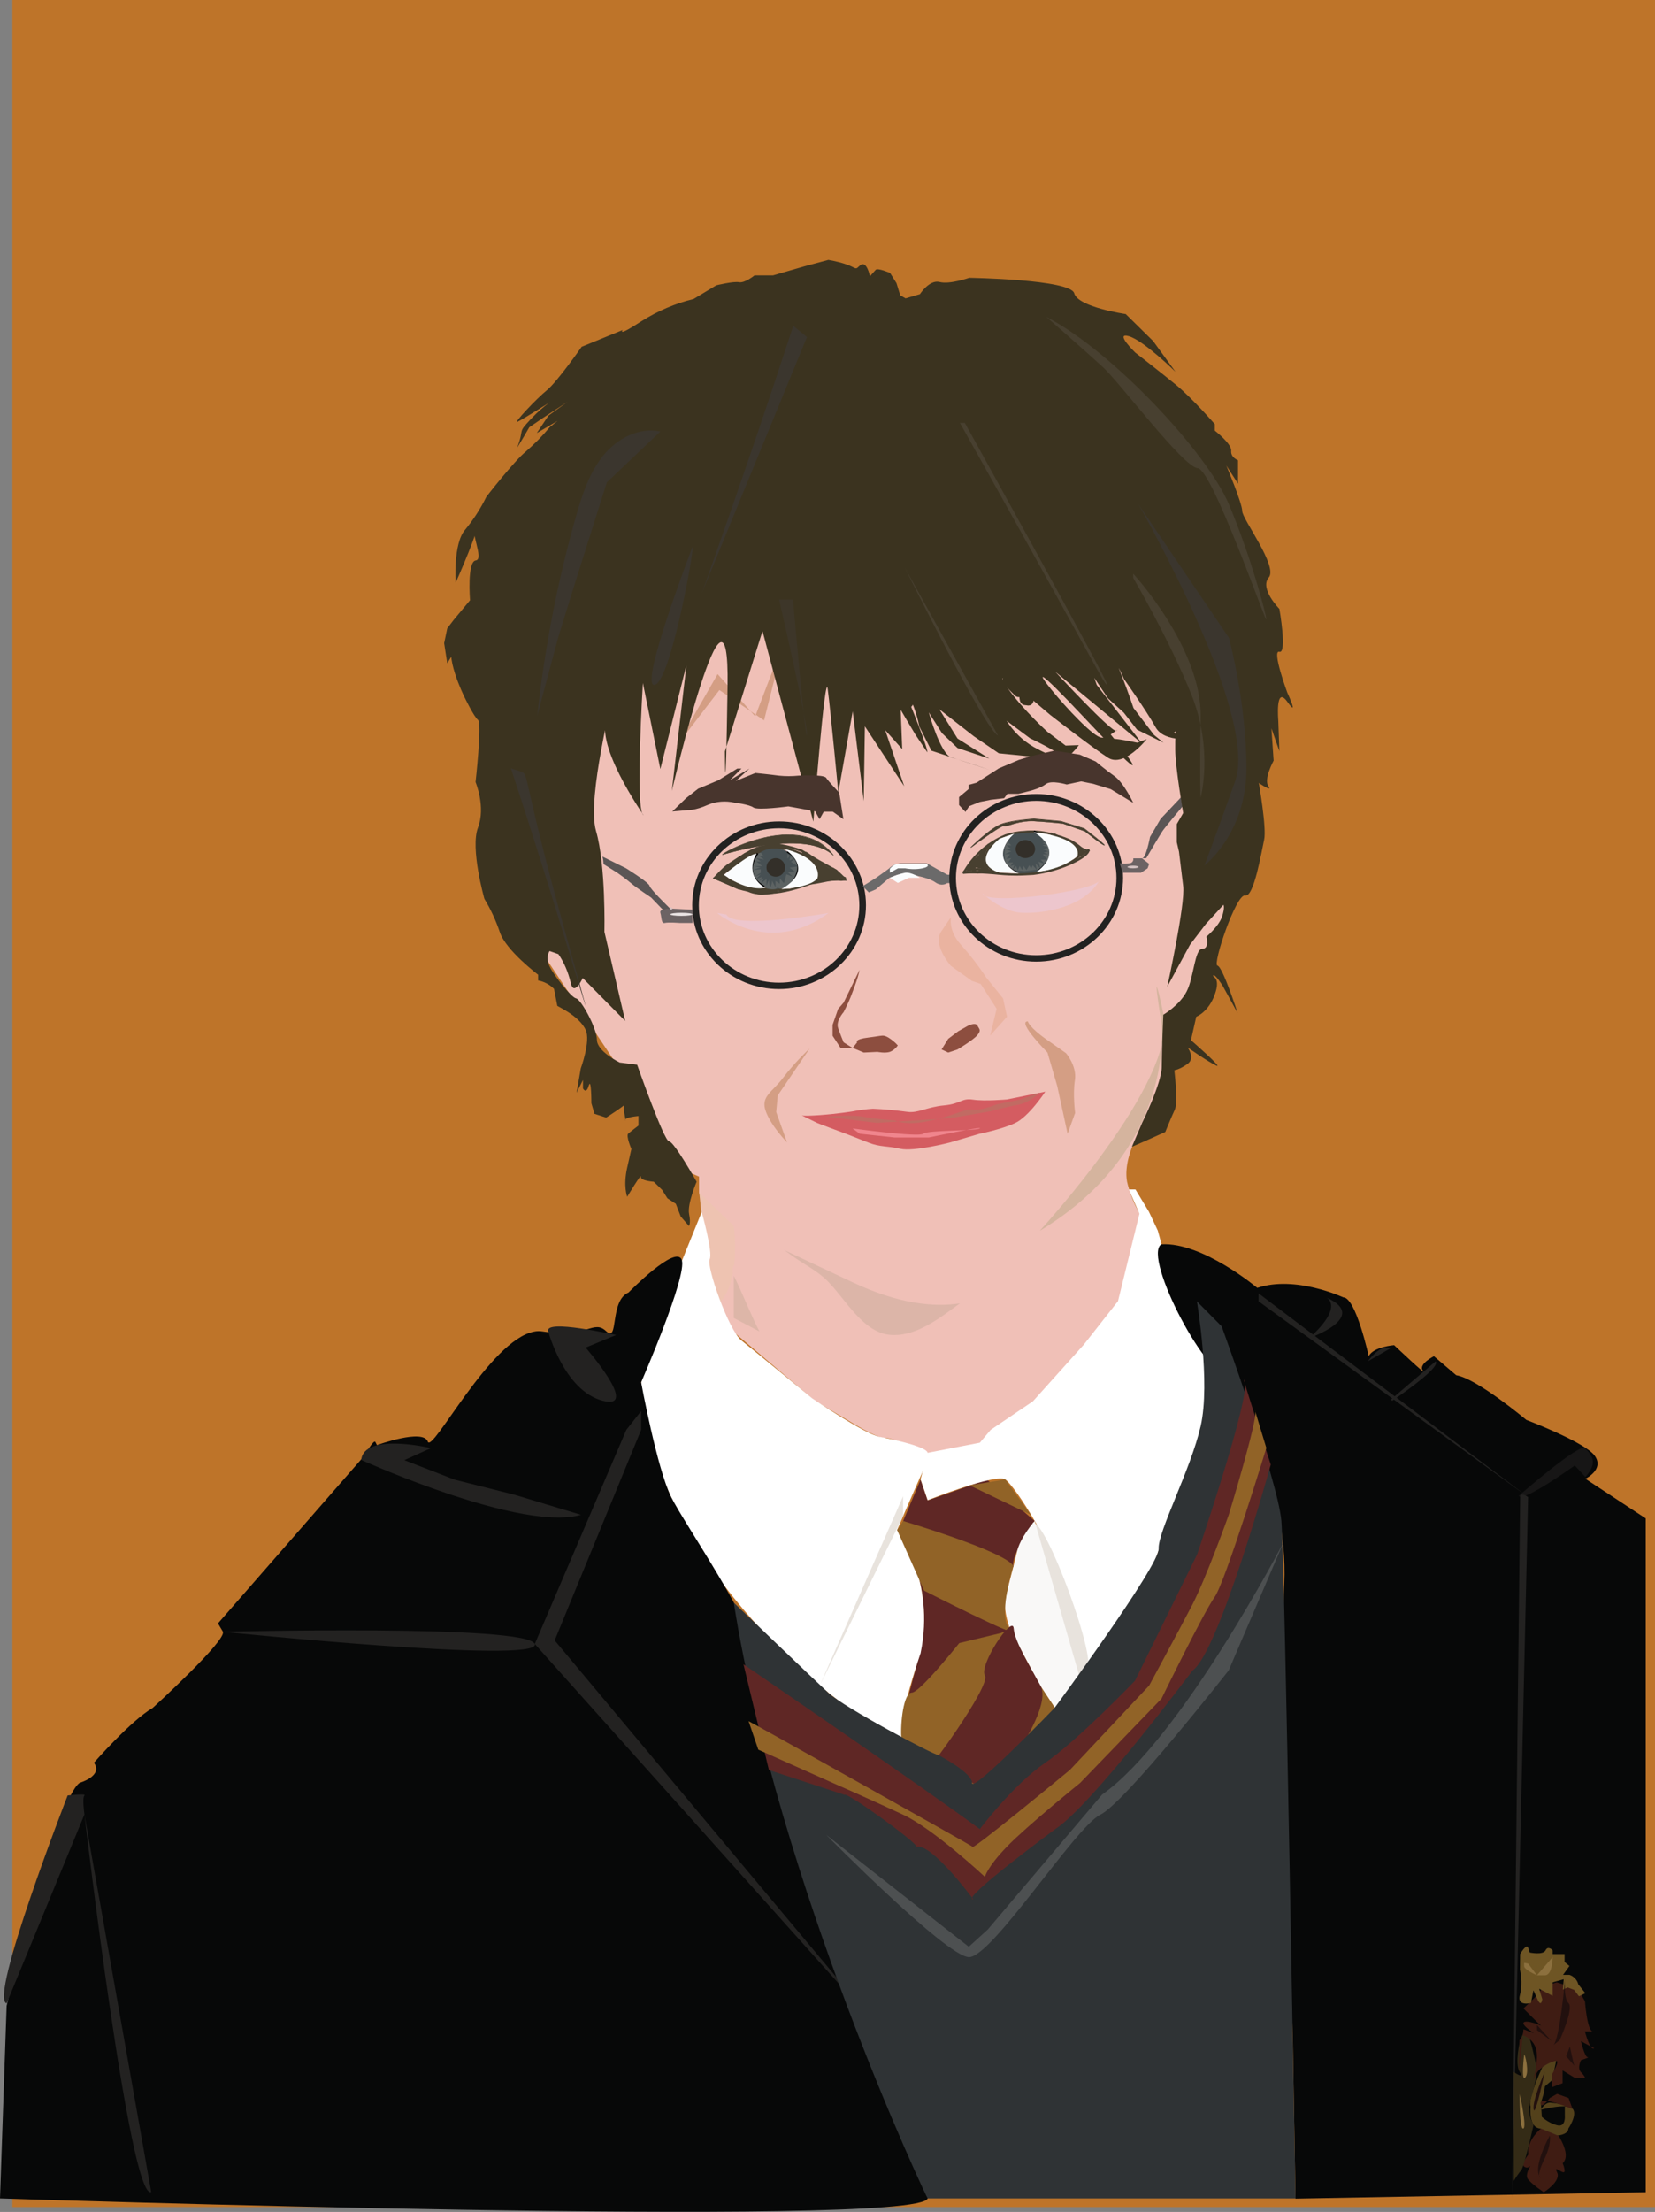 <?xml version="1.0" encoding="utf-8"?>
<!-- Generator: Adobe Illustrator 24.0.0, SVG Export Plug-In . SVG Version: 6.00 Build 0)  -->
<svg version="1.1" id="Layer_1" xmlns="http://www.w3.org/2000/svg" xmlns:xlink="http://www.w3.org/1999/xlink" x="0px" y="0px"
	 viewBox="0 0 748.6 1000.1" style="enable-background:new 0 0 748.6 1000.1;" xml:space="preserve">
<rect x="0" y="0" width="748.6" height="1000.1" fill="#808080" stroke="none"/>
<style type="text/css">
	.st0{fill:#BE7429;}
	.st1{fill:#F0C0B7;}
	.st2{fill:#D49E84;}
	.st3{fill:#EAB3A0;}
	.st4{fill:#D45C61;}
	.st5{fill:#C16B63;}
	.st6{fill:#F0858D;}
	.st7{fill:#EEC3B1;}
	.st8{fill:#DCB5A8;}
	.st9{fill:#DDB6A8;}
	.st10{fill:#484030;}
	.st11{fill:#EDC6CD;}
	.st12{fill:#475053;}
	.st13{fill:#232221;}
	.st14{fill:#6B6A6A;}
	.st15{fill:#FAFCFD;}
	.st16{fill:#5B5555;}
	.st17{fill:#6C6364;}
	.st18{fill:#D3C1C1;}
	.st19{fill:#EAE4E4;}
	.st20{fill:#332F29;}
	.st21{fill:#5D6363;}
	.st22{fill:#020202;}
	.st23{fill:#231F20;}
	.st24{fill:#D5B49E;}
	.st25{fill:#3B331F;}
	.st26{fill:#3B362E;}
	.st27{fill:#48352D;}
	.st28{fill:#8D4E3F;}
	.st29{fill:#3D3629;}
	.st30{fill:#5F2725;}
	.st31{fill:#FFFFFF;}
	.st32{fill:#E8E3DD;}
	.st33{fill:#F9F8F7;}
	.st34{fill:#916327;}
	.st35{fill:#070808;}
	.st36{fill:#171616;}
	.st37{fill:#22100E;}
	.st38{fill:#53411B;}
	.st39{fill:#3F1C13;}
	.st40{fill:#342B16;}
	.st41{fill:#8C703E;}
	.st42{fill:#6E5524;}
	.st43{fill:#2F3335;}
	.st44{fill:#4D5051;}
</style>
<title>Layer 3</title>
<rect x="5.6" y="0" class="st0" width="743" height="997.9"/>
<path class="st1" d="M362.4,567c0,0,14.4,8.9,36.5,9.7s39.4,0,39.4,0l32.1-20.3c0,0-15.8,17.3-22.5,20.7s-14.7,9.1-22,9.1
	c-5,0.1-10,0.8-14.8,2.1l-16.5-4l-20.1-5.1L362.4,567z"/>
<path class="st1" d="M512.2,518.3c0,0-3.8,8.6-2.4,16c1.2,5.1,3.1,10,5.8,14.6c0,0-1.9,32.1-10.1,43.6S486.2,618,486.2,618l-20.2,21
	l-17.3,15.9l-26.4,3.4c0,0-18.7-8.6-22.1-8.2s-16.3-7.7-16.3-7.7l-15.4-9.1l-37.4-31.7c0,0-7.7-9.6-9.1-17.3s-3.4-15.3-3.4-15.3
	v-22.1l-2.4-7.7V532l-15.3-6.7l-13.4-31.2L242,425.9l22-137.4L381.6,268l157,12.6l10.6,48.7v61l6.7,15.8L541,456.6L512.2,518.3"/>
<path class="st2" d="M464.9,461.8c0,0,0.5,2.7,8.9,8.5l8.4,5.9c0,0,5,5.8,4,12.2s0.1,14.8,0.1,14.8l-3.4,9.4l-4.7-21.6l-4.4-15.1
	C473.8,475.9,459.8,461.8,464.9,461.8z"/>
<path class="st2" d="M366.2,474.1c0,0-3.8,3.5-7.8,8.1c-1.4,1.6-2.8,3.3-4.1,5c-5,6.7-10.4,8.5-7.9,15.3s9.6,14,9.6,14l-4.9-13.7
	l0.7-7.5L366.2,474.1z"/>
<path class="st3" d="M425.9,420.9c-4.4,6.1,4.2,15.8,4.2,15.8l9.5,6.8l4,1.4l7.2,11.2l-2.9,12.1l7.6-8.5l-1.8-8.3l-7.6-9.4
	c-3.4-5.2-7.2-10.1-11.4-14.8c-6-6.5-4.5-12.6-4.5-12.6L425.9,420.9z"/>
<path class="st4" d="M362.4,504.2c0,0-0.2,0.6,8.2,0s15-1.7,15-1.7c3-0.6,6.1-1,9.2-1.2c5.2,0.2,10.4,0.7,15.6,1.4
	c4.8,0.7,8.9-2.2,16.6-2.9s7.8-3.4,13.1-2.6s15.4-0.1,15.4-0.1l17.3-3.5c0,0-7.4,11.3-13.7,14.2s-16,4.8-16,4.8l-13.6,4
	c0,0-16.1,4.2-22.3,2.8s-9.1-0.7-14.4-2.8s-10.2-4-10.2-4l-7.8-2.9l-5-1.9L362.4,504.2z"/>
<path class="st5" d="M373.7,504.9c0,0,11.9-1,16.7,0s14.4,1.7,14.4,1.7s2.6,1.4,8.3,1.2c2.3-0.1,4.5-0.4,6.8-0.9
	c0.5-0.1,1-0.2,1.5-0.3c4.6-1.1,9.2-2.5,13.6-4.1c2.2-0.7,3.7-1.1,5-0.8c3.2,0.7,10.9-2.4,10.9-2.4l10.8-2.2l8.6-3.1
	c0,0-4.3,4.5-9.8,5.5s-12.2,2.9-12.2,2.9l-18,3.1l-33.6,2.2l-9.8-1.2L373.7,504.9z"/>
<path class="st6" d="M385.6,510.2c0,0,29.9,4.1,32,2.4s23.5-1.2,25.6-2.4s-23.1,4.1-23.1,4.1h-15.4l-15.8-1.7L385.6,510.2z"/>
<path class="st7" d="M332.1,571.8c0.6-5.8,0.5-11.7-0.2-17.5l-15.6-15.1l2.4,23l5.4,28c0,0,5.2-3,7.4-14.5
	C331.2,574.4,331.4,573,332.1,571.8z"/>
<path class="st8" d="M357.9,567.5c5.4,4,11.8,7,16.5,11.8c7.8,7.8,15.7,22.8,27.7,24.2c11.7,1.3,22.6-7.3,31.4-13.7l0.7-0.5
	c-11.8,1.8-27.8,0.3-48.7-9.6l-30.8-14.5C355.8,565.9,356.8,566.7,357.9,567.5z"/>
<path class="st9" d="M331.9,576.8L331.9,576.8v19.1l11.6,6.1C339.3,593.8,336,585,331.9,576.8z"/>
<path class="st10" d="M287.8,178.1c0,0-35.8,66.4-36.5,93s-26.6,108,0,20.9S287.8,178.1,287.8,178.1z"/>
<path class="st11" d="M444.5,404c0,0,8.5,8.3,17.8,8.7s28.6-2.2,35.5-15.5C498.5,402.9,445.2,409.6,444.5,404z"/>
<path class="st11" d="M324.4,412.8c0,0,23.3,20,50.4,0c0,0-43,7.6-46.2,0.7"/>
<ellipse class="st12" cx="464" cy="385.6" rx="10.8" ry="9.7"/>
<path class="st13" d="M352.4,447.2c-21.7,0-39.3-17-39.3-37.9s17.6-37.9,39.3-37.9s39.3,17,39.3,37.9S374.1,447.2,352.4,447.2z
	 M352.4,374.5c-20,0-36.3,15.6-36.3,34.9s16.3,34.9,36.3,34.9s36.3-15.6,36.3-34.9S372.5,374.5,352.4,374.5z"/>
<path class="st14" d="M390.2,400.7l6.1-3.8l5.7-4.1c1.5-1.5,3.4-2.4,5.5-2.5h11.7l5.1,2.9l4.2,2.3h2.4v3.8h-2.5c0,0-2.3,1.8-5.4-0.4
	s-10.7-3.4-10.7-3.4h-6.2l-3.8,1.4l-6.1,5.2l-3.2,1.4L390.2,400.7z"/>
<path class="st13" d="M468.7,434.8c-21.7,0-39.3-17-39.3-37.9s17.6-37.9,39.3-37.9s39.3,17,39.3,37.9S490.4,434.8,468.7,434.8z
	 M468.7,362.1c-20,0-36.3,15.6-36.3,34.9s16.3,34.9,36.3,34.9s36.3-15.6,36.3-34.9S488.7,362.1,468.7,362.1z"/>
<path class="st15" d="M402.5,394.6v-1.8c0,0,1.8-2.2,3.6-2.2h13c0,0,2.2,1.1-1.8,2c-2.6,0.5-5.3,0.5-7.9,0h-3.2L402.5,394.6z"/>
<path class="st15" d="M402.5,396.9l3.6,2.3l5-2.3h5.1c0,0-4-2.7-6.8-2.3C407,395.1,404.7,395.9,402.5,396.9z"/>
<path class="st16" d="M516.6,388.1c1.8,0,3.6-9.7,3.6-9.7l4.8-8.2l9.2-9.7l0.7,4.1c0,0-7.9,9.4-9.1,11.2s-7.3,12.2-7.3,12.2
	L516.6,388.1z"/>
<path class="st17" d="M506.5,390.3c1.6,0.2,3.1,0.2,4.7,0c1-0.2,1.6-1.2,1.4-2.2h4l3.2,2.5l-0.7,2l-3,2h-3.5h-4.8L506.5,390.3z"/>
<ellipse class="st18" cx="512.5" cy="392" rx="2.5" ry="0.6"/>
<ellipse class="st18" cx="308.6" cy="414.2" rx="4.6" ry="1.4"/>
<path class="st17" d="M313.2,411.3l-10.1-0.5c0,0-5,0-4.4,1.9s0.3,5,2,4.6s6.7,0,6.7,0h5.8v-4.6"/>
<circle class="st18" cx="303.6" cy="410.8" r="0.5"/>
<ellipse class="st19" cx="308.2" cy="413.4" rx="5" ry="0.7"/>
<path class="st16" d="M272.5,387.3l10.7,5.3c0,0,10.3,6.4,10.6,7.9s7.9,8.9,7.9,8.9l1.4,1.4l-3.3,0.5l-5.3-5.5c0,0-6.5-4.3-9.1-6.5
	s-6.2-4.7-6.2-4.7l-6.2-3.9l-0.2-2.1"/>
<path class="st10" d="M325.8,396.8c1.7,0,2.2-2.2,0.2-2.2C324.4,394.7,323.8,396.8,325.8,396.8z"/>
<path class="st10" d="M348.8,404.1h-0.4c-5-0.1-12.2-0.9-15.8-2.6s-9.4-4.1-9.5-4.1l-0.6-0.3l0.5-0.5c0.1-0.2,3.9-4.4,6.1-5.9
	s7.5-4.9,7.6-4.9s4.3-2.8,7.5-3.3c0.8-0.1,1.5-0.3,2.2-0.5c2.4-0.7,4.9-0.8,7.3-0.3c3,0.6,6,1.4,8.9,2.4l0.1,0l7.9,4.8l8,4.4
	l4.6,4.9H382c-0.1,0-9.4-0.3-14.6,1.5C361.9,401.8,353.8,404.1,348.8,404.1z M324.2,396.7c1.6,0.7,6,2.5,8.9,3.9
	c3.5,1.6,10.5,2.4,15.4,2.5c4.4,0.1,12.6-2.1,18.7-4.3c4.3-1.5,11-1.6,13.8-1.6l-2.9-3l-7.9-4.3l-7.9-4.8c-2.9-1-5.8-1.8-8.8-2.4
	c-2.3-0.5-4.6-0.4-6.9,0.3c-0.7,0.2-1.5,0.3-2.3,0.5c-3,0.5-7.1,3.1-7.1,3.2s-5.4,3.5-7.5,4.9C327.7,393.1,325.9,394.9,324.2,396.7z
	"/>
<path class="st10" d="M365.8,387.3c0,0,5.2,3.9,5,5.3s-0.9,5.8-3.5,6.7s14.2-3.1,14.8-2.3S365.8,387.3,365.8,387.3z"/>
<path class="st10" d="M367,399.9c-0.4,0-0.4-0.1-0.5-0.4c-0.1-0.5,0.4-0.6,0.6-0.7c2.1-0.7,3-4.4,3.1-6.2c0-0.6-2.2-2.8-4.8-4.9
	l0.6-0.8c5.6,3.5,14,8.6,15.9,9.5c0.2,0,0.5,0.1,0.6,0.3l0.3,0.3l-0.3,0.4c-0.1,0.1-0.2,0.2-0.7,0c-1-0.2-7.5,1.2-10.7,1.8
	C369.7,399.5,368.4,399.7,367,399.9z M370.2,390.6c0.6,0.5,1,1.3,1.1,2c0,0.5-0.4,3.9-2.1,5.9l1.7-0.3c4.8-1,7.5-1.5,9.1-1.7
	C378.3,395.5,375.4,393.8,370.2,390.6L370.2,390.6z"/>
<path class="st10" d="M364.8,387.3c0,0-4.6-2.8-8.3-3.3s-5.9-1-8.8,0c-3.3,1-6.5,2.4-9.6,4c-3.7,2-9.6,6-9.6,6l-2,1.7l3.6,2.8
	l5.5,1.4l5.1,2.7c-0.1,2,10.5,1.7,10.6-0.3h5.6l-22.7-0.8l-5.4-2.4l-5.5-2.4l13.6-10.8l7.3-3.2l8.2-1L364.8,387.3z"/>
<path class="st10" d="M345.4,404.5c-0.5,0-1,0-1.4,0c-0.8,0-1.7-0.2-2.5-0.5c-0.8-0.3-1.1-0.7-1.2-1l-1.4-0.7l-4.9-0.2l-11.6-5
	l14.3-11.3l7.5-3.3l8.3-1l5.6,2.4c2.5,0.7,4.8,1.7,7,3l-0.5,0.9l-6.8-3c-0.4-0.1-0.9-0.2-1.3-0.3l-1.3-0.2c-2.9-0.4-4.8-0.7-7.2,0.1
	l-0.4,0.1c-3.2,1-6.2,2.2-9.1,3.8c-3.7,2-9.5,5.9-9.6,6l-1.5,1.3l3,2.4l5.5,1.5l3.3,1.7l17.8,0.6v1h-5.2
	C351,404.2,347.7,404.5,345.4,404.5z M341.2,402.4L341.2,402.4l0,0.3c0,0,0.1,0.2,0.6,0.4c0.7,0.2,1.5,0.4,2.2,0.4
	c2.2,0.2,4.4,0,6.5-0.8L341.2,402.4z M334.4,401.1l2.5,0.1l-1.4-0.8l-5.6-1.5l-4.1-3.2l0.6-0.5l-2,1.6L334.4,401.1z M337.2,386.6
	l-8,6.4c1.8-1.2,5.9-3.9,8.7-5.4c3-1.6,6.1-2.9,9.3-3.9l0.4-0.1c2.1-0.7,4.4-0.8,6.6-0.4l-1.8-0.8l-8,1L337.2,386.6z"/>
<path class="st10" d="M325.8,397.1c0.5,0,0.8,0.6,1.2,1c0.5,0.4,1,0.7,1.5,1c1.1,0.6,2.4,1,3.5,1.5c1.2,0.7,2.4,1.3,3.7,1.7
	c1.4,0.6,2.9,0.8,4.4,0.7c0.5-0.1,1.5-0.3,1.7-0.9s-0.9-0.6-1.2-0.5c-0.6,0-1.1-0.1-1.7-0.3c-0.7-0.2-1.3-0.4-2-0.6
	c-1.2-0.5-2.3-1.2-3.5-1.8c-1.1-0.4-2.2-0.9-3.2-1.4c-0.9-0.6-1.4-1.7-2.6-1.8c-0.7-0.1-1.5,0.1-2,0.5
	C325.1,396.5,325.1,397,325.8,397.1L325.8,397.1z"/>
<path class="st10" d="M337.4,402.7c2.4,1.4,5.2,1.9,8,1.6c0.5-0.1,1.5-0.4,1.6-1s-0.9-0.7-1.3-0.6l-0.5,0c-0.3,0,0.2,0-0.1,0h-0.9
	h-0.5c-0.3,0,0.1,0-0.2,0s-0.6-0.1-0.9-0.1c-1.1-0.2-2.1-0.6-3.1-1.2c-0.7-0.2-1.5-0.1-2.1,0.3C337.2,401.9,336.8,402.4,337.4,402.7
	L337.4,402.7z"/>
<path class="st10" d="M374.7,393.9c1,0.7,2,1.5,3,2.3l-0.2-0.2c0.6,0.6,1.2,1.2,1.8,1.9c0.6,0.5,1.4,0.5,2,0.2
	c0.4-0.2,1.2-0.9,0.7-1.4c-0.7-0.9-1.6-1.7-2.4-2.4c-0.8-0.7-1.7-1.3-2.6-1.9c-0.7-0.3-1.5-0.2-2.1,0.2
	C374.4,392.9,374.1,393.5,374.7,393.9L374.7,393.9z"/>
<path class="st10" d="M362.7,386.5c1.1,0.7,2.1,1.4,3,2.3c0.9,0.8,1.8,1.7,2.5,2.7c0.7,0.9,1.3,1.9,1.5,3c0.3,0.9,0.1,1.9-0.6,2.5
	c-0.5,0.4-0.3,0.8,0.2,0.9c0.7,0.1,1.5-0.1,2-0.5c2.1-1.7,1.2-4.6-0.2-6.5c-0.8-1.1-1.7-2.1-2.8-3c-1.1-1-2.2-1.9-3.5-2.7
	c-0.7-0.2-1.4-0.1-2,0.3C362.6,385.8,362.1,386.2,362.7,386.5L362.7,386.5z"/>
<ellipse class="st12" cx="350.4" cy="392.8" rx="10.9" ry="9.2"/>
<circle class="st20" cx="350.9" cy="392.2" r="4.2"/>
<path class="st21" d="M344.5,385.9c0.3,0.5,0.7,1,1.1,1.4l-2.8-0.7l2.8,2l-3.5-0.6l2,1.5h-2l2.7,2.1h-4l3.3,0.6l-3.3,1l-0.5,0.2
	l3.8-0.4v1.6l-2.8,1.8l2.8-1.1l-2,2.1l2.7-0.9l-1.3,1.7l2.1-1.1l-1.5,2.4l2.6-2v3l1.2-3c-0.3,0.1,0.3,3.8,0.6,3.7
	c0.4-0.9,0.7-2,0.7-3l1.6,3v-2.9l1.9,1.3v-2.5l1.9,2.3l1.1-4.1l2.9,1.1l-2.5-2.3h3.4l-2.3-1.8l3.8-0.6l-3.2-2l1.8-1.6l-2.5,0.9
	l0.7-2.7l-1.6,1.9v-2.1l2.5,2.1l1.7,1.1l0.6,4.3l-1,2.9l-2,3.1l-1.9,0.8c0.2,1.2-4.1,1.9-4.3,0.7c-0.5,1.9-7.2,0.8-6.7-1.1
	c-0.3,0.6-2.6-1.2-2.3-1.8c-0.7,0.4-2.5-3.1-1.8-3.5c-1.6-0.2-0.6-7.5,1-7.3C341.6,386.5,344,385,344.5,385.9z"/>
<path class="st22" d="M345.4,401.3c-3.1-1.8-5-4-5.5-6.7c-0.9-4.6,2.3-8.8,2.5-9l0.6,0.5c0,0-3.2,4.1-2.3,8.3
	c0.5,2.5,2.2,4.5,5.2,6.2L345.4,401.3z"/>
<path class="st22" d="M357,401.2l-0.6-0.5c3.3-3.6,4.7-6.9,4.1-9.8c-0.8-3.7-4.5-5.4-4.6-5.4l0.3-0.7c0.2,0.1,4.2,1.9,5,6
	C362,393.9,360.5,397.4,357,401.2z"/>
<path class="st10" d="M460,395.9c-2.6,0-4.8-0.1-5.9-0.2l-2.5-0.2c-2.9-0.3-6.6-0.6-11.7-0.7h-2.5v-1h2.5c5.1,0.1,8.8,0.4,11.8,0.7
	l2.5,0.2c4.4,0.3,8.8,0.3,13.2-0.2c11.9-1.4,22.4-6.9,24.2-9.4l0.1-0.1c-1.4-0.4-2.7-1.1-3.8-2c-3-2.4-5.5-3.5-12.6-5.5
	c-3.9-1-8-1.3-12.1-0.9c-2.8,0.2-5.5,0.7-8.2,1.6c-7.5,3.2-13.8,8.6-18,15.6l-0.4,0.7l-0.9-0.5l0.4-0.7c4.3-7.2,10.8-12.8,18.5-16
	c2.7-0.9,5.5-1.5,8.4-1.6c4.2-0.5,8.4-0.1,12.4,0.9c7.2,2,9.8,3.1,13,5.7c1,0.9,2.1,1.5,3.4,1.8l0.1-0.2h0.3c0.5,0,0.7,0.3,0.7,0.5
	l0.1,0.4l-0.3,0.2c-0.1,0.3-0.2,0.6-0.4,0.8c-2.1,3-13.1,8.4-24.9,9.8C465.1,395.7,462.5,395.9,460,395.9z"/>
<path class="st10" d="M436.6,394.9c0.3,0,0.6-0.4,0.5-0.7c0-0.3-0.3-0.5-0.5-0.5c-0.3,0-0.6,0.4-0.5,0.7
	C436.1,394.7,436.3,394.9,436.6,394.9z"/>
<path class="st10" d="M437.3,394.8c0.3,0,0.6-0.4,0.5-0.7c0-0.3-0.3-0.5-0.5-0.5c-0.3,0-0.6,0.4-0.5,0.7
	C436.8,394.5,437.1,394.8,437.3,394.8z"/>
<path class="st10" d="M449.5,380.8c-1.2,0.7-2.1,1.8-2.8,3c-0.8,1.3-1.4,2.8-1.7,4.3c-0.4,1.4,0.1,3,1.2,4c1.4,1,2.8,2,4.3,2.8
	c0.7,0.4,1.3-0.6,0.6-1.1c-1.2-0.8-2.5-1.5-3.6-2.4c-1.1-0.7-1.6-2.2-1.1-3.5c0.6-2.2,1.7-4.9,3.8-6.1c0.3-0.2,0.3-0.6,0.1-0.9
	C450,380.8,449.7,380.7,449.5,380.8L449.5,380.8z"/>
<path class="st10" d="M440.5,392c0.8-1.9,2-3.6,3.6-5l-1-0.8c-0.6,1.3-2.2,1.7-3.2,2.7c-0.6,0.6-0.8,1.4-1.3,2
	c-0.6,0.6-1.1,1.3-1.5,2.1c-0.1,0.3,0.1,0.7,0.4,0.8c0,0,0,0,0,0c1,0,1.9,0,2.9-0.2c1,0,2,0,3,0.1c1,0.1,2,0.1,2.9,0.1
	c0.9,0.1,1.7,0.4,2.5,0.7v-1.2c-1.3,0.3-2.7-0.3-4.1,0c-0.7,0.1-1.4,0.3-2.1,0.4c-0.7,0.1-1.5-0.1-2.1-0.4l0.3,0.7l0.3-1.1
	c0.1-0.3-0.1-0.7-0.5-0.7c-0.3-0.1-0.6,0.1-0.7,0.4l-0.3,1.1c-0.1,0.3,0,0.6,0.3,0.7c0.7,0.3,1.5,0.5,2.3,0.6c0.8,0,1.5-0.1,2.3-0.3
	c1.6-0.3,3.1,0.3,4.7,0c0.3-0.1,0.5-0.4,0.4-0.8c-0.1-0.2-0.2-0.4-0.4-0.4c-0.8-0.3-1.6-0.6-2.5-0.8c-1-0.1-1.9,0-2.9,0
	c-1-0.1-2-0.2-3-0.2c-0.5,0-1,0.1-1.4,0.1c-0.5,0.1-1,0.2-1.5,0.2l0.4,0.8c0.4-0.7,0.9-1.4,1.5-2c0.4-0.7,0.8-1.4,1.3-1.9
	c1-0.9,2.4-1.4,3-2.7c0.2-0.3,0.2-0.7-0.1-0.9s-0.7-0.2-0.9,0.1l0,0c-1.6,1.5-2.9,3.2-3.8,5.2c-0.3,0.7,0.8,1.4,1.1,0.6L440.5,392z"
	/>
<path class="st10" d="M441.9,388.2c-0.9,0.9-1.8,1.8-2.7,2.7c-0.4,0.4-0.7,0.8-0.8,1.4c-0.1,0.5,0.2,1,0.7,1.1
	c0.5,0.1,0.8-0.3,1-0.7s0.5-1.1,0.7-1.6c0.3-1,1.1-1.9,2-2.4l-0.9-0.9l-2,4.4c-0.2,0.4,0.1,1.1,0.7,0.9c0.8-0.3,1-1.3,1.3-2
	c0.3-0.8,0.7-1.6,1.2-2.3l-1-0.6c-0.4,1.2-0.7,2.4-0.8,3.7c0,0.3,0.3,0.6,0.6,0.6c0.1,0,0.2,0,0.3-0.1c0.8-0.5,1-1.6,1.3-2.4
	l1.1-3.4l-1.2-0.2l-0.1,3c0,0.7-0.3,1.8,0.6,2.1c0.3,0.1,0.7-0.1,0.8-0.4c0-0.1,0-0.1,0-0.2c0.1-1.3,0.3-2.6,0.8-3.9h-1.2
	c0.1,0.7,0.1,1.3,0,2h1.2c-0.2-0.6-0.2-1.3-0.1-1.9c0.2-0.6,0.3-1.3,0.5-1.9c0.5-1,1.2-1.9,1.9-2.6l-1-0.8c-0.7,0.9-1.3,1.8-1.9,2.8
	c-0.1,0.3,0,0.7,0.3,0.8c0.3,0.1,0.6,0,0.7-0.2c0.6-1,1.2-1.9,1.9-2.8c0.4-0.6-0.5-1.3-1-0.8c-0.9,0.9-1.7,2-2.3,3.2
	c-0.1,0.4-0.2,0.8-0.3,1.1c-0.1,0.4-0.2,0.7-0.3,1.1c-0.1,0.7-0.1,1.5,0.1,2.2c0.2,0.5,1.1,0.6,1.2,0c0.2-0.9,0.1-1.8,0-2.7
	c-0.1-0.6-1-0.5-1.2,0c-0.5,1.3-0.7,2.8-0.8,4.2l0.8-0.6h-0.1l0.4,0.3c-0.1-0.1,0-0.6,0-0.8l0-1.1l0.1-2.1c0-0.3-0.3-0.6-0.7-0.6
	c-0.3,0-0.5,0.2-0.6,0.4l-0.9,2.8c-0.1,0.5-0.3,0.9-0.5,1.4c-0.1,0.3-0.2,0.7-0.5,0.9l0.9,0.5c0.1-1.1,0.4-2.3,0.8-3.3
	c0.1-0.3-0.2-0.7-0.5-0.7c-0.2,0-0.3,0-0.5,0.1c-0.5,0.6-0.9,1.3-1.2,2c-0.1,0.4-0.3,0.7-0.4,1.1l-0.2,0.5c0,0.1-0.1,0.2-0.1,0.3
	s-0.1,0.1,0.1,0l0.7,0.9l2-4.3c0.2-0.3,0.1-0.7-0.2-0.9c-0.2-0.1-0.4-0.1-0.6,0c-0.9,0.4-1.6,1.1-2,2c-0.2,0.5-0.5,0.9-0.6,1.4
	c-0.1,0.2-0.2,0.5-0.3,0.7s-0.1,0.3-0.2,0.4l-0.1,0.2c-0.1,0.2,0,0.1,0.3-0.1l0.4,0.2c1-1.2,2-2.2,3.1-3.3
	C443.4,388.5,442.5,387.6,441.9,388.2L441.9,388.2z"/>
<path class="st10" d="M445.5,384.2c-0.7,0-1.3,0.3-1.8,0.8c-0.4,0.5-0.8,1.1-1,1.7c0,0.2,0,0.3,0.1,0.5c0.1,0.1,0.2,0.2,0.4,0.3
	c0.2,0,0.3,0,0.5-0.1c0.1-0.1,0.2-0.2,0.3-0.4c0-0.1,0.1-0.1,0.1-0.2c0,0,0.1-0.1,0,0s0,0,0,0c0-0.1,0.1-0.2,0.2-0.3
	c0.1-0.1,0.1-0.2,0.2-0.3l0.1-0.1c0.1-0.1-0.1,0.1,0,0l0.1-0.1c0.1-0.1,0.2-0.2,0.3-0.3h0c-0.1,0.1-0.1,0,0,0l0.1-0.1l0.1-0.1
	c0,0,0.1,0,0.1,0l0,0c0.1,0,0.2-0.1,0.3-0.1h-0.2h0.2c0.3,0,0.6-0.3,0.6-0.6C446.2,384.6,445.9,384.3,445.5,384.2L445.5,384.2z"/>
<path class="st10" d="M443.3,392.3c0.3-0.5,0.6-1,1-1.4l-0.9-0.9c-0.3,0.3-0.5,0.6-0.7,1c-0.3,0.4-0.4,0.9-0.2,1.3
	c0.1,0.3,0.4,0.5,0.7,0.5c0.3,0,0.6-0.2,0.8-0.5c0.2-0.3,0.4-0.7,0.6-1.1l-1.2-0.3v1.5c0,0.3,0.3,0.6,0.7,0.6c0.3,0,0.5-0.2,0.6-0.4
	l0.8-2.3l-1.2-0.2l0,1.6c0,0.5,0,1.1,0.6,1.4c0.3,0.2,0.7,0.1,0.9-0.2c0,0,0-0.1,0.1-0.1c0.1-0.2,0.1-0.4,0.1-0.6c0-0.1,0-0.2,0-0.2
	c0,0,0-0.1,0-0.1l0,0l-0.2,0.3l0,0l-0.3,0.2c-0.1,0-0.3,0-0.3-0.1l0.1,0.1c0,0,0.1,0.1,0,0l0.1,0.2c-0.1-0.1,0,0.1,0,0.1
	c0.1,0.2,0.2,0.4,0.4,0.5c0.1,0.1,0.2,0.1,0.4,0.1h0.1c-0.1,0-0.2-0.1-0.3-0.2l-0.1-0.3l0,0c0,0.3,0.3,0.6,0.6,0.6
	c0.3,0,0.6-0.3,0.6-0.6c0-0.3-0.2-0.5-0.4-0.7c-0.1-0.1-0.3-0.1-0.4-0.1H446c0.3,0.4,0.5,0.5,0.4,0.3c-0.1-0.3-0.3-0.6-0.5-0.9
	c-0.2-0.2-0.4-0.3-0.7-0.3c-0.3,0-0.5,0.1-0.6,0.4c-0.1,0.2-0.1,0.4-0.1,0.7c0,0,0,0.1,0,0.1c0,0,0,0,0,0c0,0.1,0,0.2-0.1,0.3
	l0.9-0.4c-0.1,0,0,0,0,0.1l0,0l0,0c0,0,0,0,0-0.1s0,0.1,0,0s0-0.4,0-0.6V390c0-0.3-0.2-0.6-0.5-0.6c-0.3,0-0.6,0.2-0.7,0.5l-0.8,2.3
	l1.2,0.2v-1.5c0-0.3-0.2-0.5-0.5-0.6c-0.3-0.1-0.6,0-0.7,0.3c-0.1,0.2-0.2,0.5-0.4,0.7c-0.1,0.1-0.1,0.2-0.2,0.3c0,0.1,0,0.1,0,0
	l0.8,0.2c0,0.1,0,0.1,0,0c0,0.1,0,0.1,0,0.1s0.1-0.2,0-0.1s0-0.1,0.1-0.1c0.1-0.2,0.2-0.4,0.4-0.6l0,0l0.1-0.1l0.1-0.2
	c0.2-0.2,0.2-0.6,0-0.9c0,0,0,0,0,0c-0.2-0.2-0.6-0.2-0.9,0c-0.5,0.5-0.9,1.1-1.2,1.7c-0.2,0.3-0.1,0.7,0.2,0.9
	c0.3,0.2,0.7,0.1,0.9-0.2L443.3,392.3z"/>
<path class="st10" d="M436.2,393.5l-0.2,0.1c-0.1,0-0.1,0.1-0.2,0.1c-0.1,0.1-0.1,0.2-0.2,0.2c-0.1,0.1-0.1,0.2-0.1,0.3v0.1v0.2
	c0,0.1,0,0.1,0,0.2c0,0.1,0.1,0.1,0.1,0.2c0,0,0.1,0.1,0.2,0.1c0.1,0,0.1,0,0.2,0c0.1,0,0.3-0.1,0.4-0.1l0.1-0.1
	c0-0.1,0.1-0.2,0.1-0.3l0,0v0.1c0-0.1,0-0.1,0-0.2l0,0.1l0.1-0.2l-0.1,0.1l0.1-0.1l-0.1,0.1c0,0,0.1-0.1,0.1-0.1h-0.1l0,0
	c0.1,0,0.1,0,0.2-0.1c0.1,0,0.1-0.1,0.1-0.1c0-0.1,0.1-0.1,0.1-0.2c0-0.1,0-0.1,0-0.2c0-0.1-0.1-0.2-0.2-0.3l-0.1,0
	C436.4,393.4,436.3,393.4,436.2,393.5L436.2,393.5z"/>
<path class="st10" d="M435.9,395.1c2.1-0.2,4.3-0.2,6.4-0.2c0.3,0,0.5-0.2,0.5-0.5s-0.2-0.5-0.5-0.5c-2.1-0.1-4.3,0-6.4,0.2
	C435.3,394.2,435.3,395.2,435.9,395.1z"/>
<path class="st10" d="M450.7,394.7c0.1,0.1,0.1,0.1,0.2,0.1l0.2,0.1l0.2,0.1c0.1,0,0.1,0,0.2,0c0.1,0,0.1,0,0.2-0.1
	c0.1,0,0.1-0.1,0.1-0.1c0,0,0.1-0.1,0.1-0.2v-0.1c0-0.1,0-0.2-0.1-0.3l-0.1-0.1c-0.1-0.1-0.1-0.1-0.2-0.1l-0.1,0l0.1,0
	c-0.1-0.1-0.2-0.1-0.3-0.2c-0.1,0-0.1-0.1-0.2-0.1c-0.1,0-0.1,0-0.2,0c-0.1,0-0.1,0-0.2,0.1c-0.1,0-0.1,0.1-0.1,0.1l0,0.1
	c0,0.1,0,0.2,0,0.3l0,0.1C450.6,394.6,450.6,394.7,450.7,394.7L450.7,394.7z"/>
<path class="st10" d="M451.2,379.4c-0.5,0.3-0.9,0.6-1.3,1c-0.1,0.1-0.2,0.2-0.1,0.4c0,0.1,0.1,0.3,0.1,0.4c0.1,0.1,0.2,0.1,0.4,0.1
	h0.1c0.1,0,0.2-0.1,0.2-0.1l0.3-0.2l-0.1,0.1c0.3-0.2,0.6-0.5,1-0.7c0.1-0.1,0.2-0.1,0.2-0.3c0-0.1,0-0.3,0-0.4
	C451.8,379.4,451.5,379.3,451.2,379.4L451.2,379.4z"/>
<path class="st10" d="M477.6,392.4c2.5-0.8,5-1.7,7.4-2.7c1.8-0.8,4.4-2.3,3.2-4.6c-1-2-3.6-2.6-5.3-3.9c-0.8-0.7-1.7-1.2-2.6-1.7
	c-0.9-0.4-2-0.9-2.4-1.9c-0.3-0.6-1.2-0.3-1,0.3c0.7,1.7,2.4,2.1,3.9,3c0.9,0.5,1.7,1.3,2.6,1.9s1.8,0.9,2.6,1.5s2,1.9,1.1,3
	c-0.8,0.8-1.8,1.4-2.9,1.8c-2.2,1-4.6,1.7-7,2.5C476.7,391.6,477,392.6,477.6,392.4L477.6,392.4z"/>
<path class="st10" d="M479.5,378.9c1.8,1.5,3.6,2.8,5.6,4c0.2,0.1,0.5,0.1,0.7-0.2c0.1-0.2,0.1-0.4-0.1-0.6l-2.3-2.4l-0.6,0.8
	c2,1.1,3.8,2.7,5,4.6c0.2,0.2,0.5,0.3,0.7,0.2c0.1-0.1,0.2-0.2,0.2-0.4c-0.1-1.1-0.6-2-1.5-2.6c-0.5-0.3-1,0.4-0.6,0.8l2,1.8
	c0.4,0.5,1.1,0.9,1.7,1.1c0.3,0,0.5-0.2,0.5-0.5c0,0,0-0.1,0-0.1c-0.2-0.7-0.7-1.2-1.3-1.6c-0.5-0.3-1,0.4-0.6,0.8
	c0.5,0.6,1.1,1,1.9,1.2l0.1-1c-1.7,0-3,1.3-3.9,2.5c-0.3,0.3,0,1,0.5,0.8c1.3-0.5,2-1.8,1.8-3.1c-0.1-0.4-0.6-0.4-0.8-0.2
	c-0.7,0.6-1.3,1.9-0.2,2.4c0.5,0.3,1,0,1.4-0.4l2-1.4c0.5-0.4,0-1.2-0.5-0.9l-2,1.3c-0.1,0.1-0.5,0.5-0.6,0.3s0.4-0.6,0.5-0.7
	l-0.8-0.2c0.1,0.8-0.3,1.6-1.1,1.9l0.5,0.8c0.8-1,1.8-2.3,3.2-2.2c0.3,0,0.5-0.2,0.6-0.4s-0.2-0.5-0.4-0.6l0,0
	c-0.6-0.2-1.1-0.5-1.4-1l-0.6,0.8c0.4,0.2,0.7,0.6,0.8,1l0.5-0.6c-0.5,0-1.1-0.9-1.5-1.2l-1.5-1.4l-0.6,0.8c0.6,0.4,1,1,1,1.8
	l0.9-0.3c-1.3-2.1-3.2-3.8-5.3-5c-0.5-0.3-1,0.4-0.6,0.8l2.3,2.4l0.6-0.8c-1.9-1.2-3.7-2.5-5.4-3.9
	C479.7,377.8,479,378.5,479.5,378.9L479.5,378.9z"/>
<path class="st10" d="M479.1,378.7c1,0.8,2.3,1.3,3.6,1.3l-0.5-0.5l0,0c-0.2,0.2-0.2,0.5,0,0.7c0,0,0.1,0.1,0.1,0.1
	c1.2,0.7,2.4,1.4,3.7,1.9c0.6,0.2,1.2,0.5,1.6,1c0.5,0.6,1,1.2,1.5,1.8s1.1-0.2,0.7-0.7s-1-1.2-1.5-1.8c-0.4-0.5-1-0.8-1.6-1
	c-1.4-0.6-2.7-1.2-4-2l0.1,0.8c0.2-0.2,0.3-0.4,0.3-0.7c0-0.3-0.2-0.5-0.5-0.5c-1.1,0-2.1-0.3-2.9-1c-0.5-0.4-1.2,0.3-0.7,0.7
	L479.1,378.7z"/>
<path class="st10" d="M475.5,393.5c0.9-0.2,1.7-0.6,2.4-1.2c0.1-0.1,0.2-0.2,0.2-0.3c0.1-0.3-0.1-0.5-0.4-0.6c-0.1,0-0.3,0-0.4,0.1
	c-0.3,0.3-0.7,0.5-1.1,0.7l-0.3,0.1c0,0,0,0,0,0H476l-0.1,0.1c-0.2,0.1-0.4,0.1-0.6,0.2c-0.3,0.1-0.4,0.4-0.3,0.6
	C475,393.4,475.2,393.6,475.5,393.5L475.5,393.5z"/>
<path class="st10" d="M476.5,377.7l1.3,0.7l0.3-0.9l0,0c-0.3,0-0.5-0.1-0.8-0.2l0.1,0h-0.1c-0.1-0.1-0.3-0.1-0.4,0
	c-0.1,0-0.2,0.1-0.3,0.2c-0.1,0.1-0.1,0.3,0,0.4c0,0.1,0.1,0.2,0.2,0.3c0.2,0.1,0.4,0.2,0.6,0.2c0.2,0.1,0.4,0.1,0.6,0.1h0.1
	c0.1,0,0.1,0,0.2-0.1c0.1-0.1,0.2-0.2,0.2-0.3c0.1-0.2,0-0.4-0.2-0.6l-1.3-0.7c-0.1-0.1-0.3-0.1-0.4,0c-0.3,0.1-0.4,0.3-0.4,0.6
	C476.2,377.6,476.3,377.7,476.5,377.7L476.5,377.7z"/>
<path class="st10" d="M479.8,378.9c-0.6-0.5-1.4-0.9-2.1-1c-0.8-0.2-1.4-0.6-1.9-1.3c-0.2-0.2-0.5-0.2-0.7,0c-0.2,0.2-0.2,0.5,0,0.7
	c0,0,0,0,0,0c0.6,0.7,1.3,1.2,2.1,1.4c0.4,0.1,0.7,0.2,1.1,0.3c0.3,0.1,0.6,0.3,0.9,0.5c0.2,0.2,0.5,0.2,0.7,0
	S480,379.1,479.8,378.9L479.8,378.9L479.8,378.9z"/>
<ellipse class="st20" cx="463.8" cy="383.9" rx="4.4" ry="4.1"/>
<path class="st21" d="M455.8,380.7l1.6,1.5h-2.2l2.2,1.7h-2.9l2.9,1l-2.9,1.3h2.4l-1.7,2.1l2.2-0.3l-1.5,2h2.3l-1.2,1.6l1.8-0.5
	l-0.8,2.1l1.6-1.6l0.8,1.9l0.8-1.9l1.2,1.8l0.6-1.8l1.3,1.8l1.3-2.2l0.8,1.6l0.7-1.6l1.9,2.1l-0.6-2.9l2.2,2.3l-0.8-3.1l2.7,1
	l-1.7-1.9h3l-2.1-2.4h2.4l-2-0.8l2-0.6l-2.5-1h0.8l1.8-0.7l-2.6-1l2.3-0.4l-2.4-0.5l1.9-0.8l-2-0.1c0,0,0.3-1.5,0.7-1
	s1.6,0.5,2.6,3.9c0.6,1.9,0.3,4-0.8,5.7l-4,4.1l-6.6,0.8l-5.8-0.6c1.2,0.1-2-1-2.8-3.9c-0.4-2.3-0.4-4.7,0-7l0.8-1.8L455.8,380.7"/>
<path class="st23" d="M459.9,394.9c-4.1-2-6.4-4.5-6.8-7.6c-0.8-4.9,3.6-9.2,3.8-9.3l0.5,0.5c0,0-4.3,4.2-3.6,8.7
	c0.4,2.8,2.6,5.1,6.4,7L459.9,394.9z"/>
<path class="st22" d="M470.1,393.9l-0.5-0.6c3.9-3.1,5.7-6.1,5.3-9c-0.6-5-7.4-8-7.4-8.1l0.3-0.7c0.3,0.1,7.2,3.3,7.9,8.7
	C476.1,387.4,474.2,390.6,470.1,393.9z"/>
<path class="st10" d="M439.1,383.2c0,0,9.1-9,14.1-10.6s14.5-2.3,14.5-2.3l12.2,1.1l10.5,3.2c0,0,9.5,7.2,9.1,7.6s-8.8-6.3-8.8-6.3
	l-10-3.5c0,0-6.3-0.7-13.1-1.1s-12,2.6-13.5,2.2S439.1,383.2,439.1,383.2z"/>
<path class="st10" d="M439.2,383.3l-0.2-0.2c0.1-0.1,9.1-9,14.2-10.7s14.4-2.3,14.5-2.3l12.2,1.1l10.6,3.3c1.5,1.2,9.1,7,9.2,7.6
	c0,0,0,0.1,0,0.1c-0.1,0.1-0.3,0.3-4.7-3c-2-1.5-4-3.1-4.2-3.3l-9.9-3.5c0,0-6.3-0.7-13.1-1.1c-3.5-0.1-7,0.5-10.3,1.6
	c-1.5,0.5-2.7,0.8-3.3,0.6H454C452.6,373.6,444.5,379.3,439.2,383.3z M466.5,371.2h1.2c6.8,0.4,13.1,1.1,13.2,1.1l10,3.5
	c2.7,2.2,5.5,4.3,8.5,6.2c-2.9-2.6-5.9-5-9-7.3l-10.5-3.2l-12.2-1.1c-0.1,0-9.4,0.6-14.4,2.3c-3.7,1.3-9.8,6.6-12.6,9.2
	c3.6-2.7,11.7-8.5,13.4-8.5h0.1c0.5,0.2,1.6-0.1,3.1-0.6C460.3,371.8,463.4,371.2,466.5,371.2L466.5,371.2z"/>
<path class="st10" d="M326.7,386.5c-0.9-0.5,34.8-20.3,50.1,0.3C376.9,386.8,367.8,374.6,326.7,386.5z"/>
<path class="st10" d="M376.8,386.8c0,0-2.4-3-9.6-4.6c-6.7-1.4-19.2-1.8-40.4,4.3l0,0l0,0c-0.1,0-0.1-0.1-0.1-0.1
	c0-0.5,7.1-4.6,16-7c10.9-3.1,25.7-4.3,34.4,7.3l0,0L376.8,386.8z M356.4,377.5c-1.3,0-2.6,0.1-4,0.2c-8.9,1-17.6,3.9-25.3,8.5
	c21-6,33.4-5.6,40.1-4.2c3,0.5,5.9,1.7,8.5,3.5C371.1,380.2,364.6,377.5,356.4,377.5L356.4,377.5z"/>
<path class="st24" d="M525.4,463.1c0,0,6.7,56.2-55.1,93.4c0,0,62.5-67.8,56-97.9S525.5,463.1,525.4,463.1"/>
<polygon class="st2" points="305.8,337.6 324.6,304.8 341.6,323.9 354.8,289.3 345.6,325.7 325.4,312 "/>
<path class="st25" d="M315.1,534.3c0,0-4.3,10.1-3.4,14.6s-0.1,5.4-0.1,5.4l-3.7-4.3l-2.2-5.7l-3.8-2.5l-2.4-3.8l-3.8-3.7
	c0,0-6.2-0.4-5.8-2.3s-6.2,9.1-6.2,9.1s-1.9-4.8,0-13.2l1.9-8.4c0,0-2.6-6-1.4-7s4.6-3.6,4.6-3.6v-4.3c0,0-6.5,0.5-5.9,1.9
	s-1.9-7.4,0-7.7s-8.7,6.5-8.7,6.5l-5.3-1.7l-1.4-4.8c0,0,0-12-1.2-7.9s-2.6,1.2-2.6,1.2v-3.8l-2.9,5.8l1.9-11c0,0,4.6-12.5,2.2-17.5
	s-8.6-8.4-9.4-8.9s-3.4-1.9-3.4-1.9l-1.5-7.7c-2-2-4.5-3.3-7.2-3.8v-2.6c0,0-14.6-11-17.3-19.2c-1.8-5.3-4.1-10.3-7-15.1
	c0,0-6.5-22.8-2.9-32.2s-1.1-20.6-1.1-20.6s3-26.6,1.1-28.1s-6.2-10.5-6.2-10.5s-9.8-19.9-4.3-24.5s-3.4,9.4-3.4,9.4l-1.4-9.1
	l1.4-6.7l2.9-3.8l5-6l2.4-2.9c0,0-1.4-17.5,2.6-18s-3.1-13.9,0-15.6s-9.1,25.7-9.1,25.7s-1.2-17.8,4.3-24c3.8-4.6,7-9.6,9.6-14.9
	c0,0,12.5-16.1,17.8-20.4c3.9-3.4,7.5-7,10.8-11l3.6-2.9l-9.4,5.5l5.3-7.9l8.6-6.2l-11.3,7.4l-6,4.1l-2.2,3.8l-3.3,5.5
	c3.6-9.4-0.2-6.2,6.2-13s11-9.1,11-9.1s-14.9,9.4-17,10.3s8.4-10.3,13.2-14.2s15.8-19.7,15.8-19.7l18.6-7.6c0,0-3,3.5,8.5-4
	c7.3-4.6,15.2-8,23.5-10l10.3-6.2c0,0,7.7-1.9,10.3-1.4s7-3.1,7-3.1h8.4l14.2-4.1l10.8-2.9c14.2,2.6,11.1,5.5,14.2,2.6
	s4.6,4.8,4.6,4.8s1.7-1.9,2.6-2.9s6.5,1.4,6.5,1.4l2.9,4.6l1.7,5.5l2.4,1.4l6.5-1.9c0,0,4.3-6.7,8.9-5.5c4.6,1.2,13.4-1.9,13.4-1.9
	s45.8,0.7,47.5,7s23.3,9.4,23.3,9.4l12.4,12.2l10.1,13.9c0,0-14.4-14.2-21.1-16.1s2.9,7.4,2.9,7.4s10.6,8.2,18.2,14.4
	s17.8,18,17.8,18v2.9c0,0,7.7,6,7.4,9.1s3.1,4.3,3.1,4.3v10.6l-5.3-8.2c0,0,7.2,17,7.2,20.6s16.3,25,12,30s4.8,14.2,4.8,14.2
	s3.6,20.4,0,19.4s3.6,18.5,3.6,18.5s5.5,11.8,0,4.1s-4.1,8.4-4.1,8.4l0.5,13.9l-3.6-10.3l1,14.6c0,0-4.6,8.4-2.4,11.5
	s-4.3-1.4-4.3-1.4s3.6,20.4,2.4,25.7s-4.6,26.2-8.6,25.2s-14.9,31.2-12.5,31.7s9.1,21.4,9.1,21.4l-6.7-12.2c0,0-3.4-5.5-4.3-4.8
	s3.6,0.5,0.7,8.6s-8.4,10.1-8.4,10.1l-2.4,10.6c0,0,14.9,13,11.5,11.5s-13-8.2-13-8.2s3.6,4.8,0,7.4s-6,2.9-6,2.9s1.7,14.6,0.2,17.8
	s-4.3,10.1-4.3,10.1l-9.1,4.1l-6,2.6l4.6-10.8c0,0,8.9-18,8.9-25.4s0.7-23.5,0.7-23.5s7.4-4.3,10.6-10.6s3.6-19.2,7-19.2
	s1.9-5.5,1.9-5.5s5.5-4.6,7-8.9s0.7-5.5,0.7-5.5l-7.9,8.6l-7.2,9.4l-10.3,19c0,0,8.2-37.2,7.2-45.4s-1.9-15.6-1.9-15.6l-1-4.3v-8.2
	l2.9-5c0,0-3.6-20.9-3.6-28.6s0,0,0.5-22.1c-8.2,3.8-17.5-11.2-14.2-14.9s-6-6.7-6-6.7L516,306c0,0,9.8,2.9,7.9,14.6
	s16.6,13.2,16.6,13.2s-13.7,2.4-17.8-5S508.4,307,508.4,307s-5.1-12.4-8-10.2s2.2-8.4,2.2-8.4s-11-18-2.9-0.7
	c5,10.5,9.3,21.4,13,32.4l9.3,12.2l4.3,3.5l-12-5.9l-6-7.7l-7.1-6.4l-7.7-11.5c0,0-8.3-4.3-10.5-8.1s0.2-8.8,0.2-8.8
	s23.7,23.6,10.2,16.9s-13.8-21.4-13.8-21.4s20.2,3.8,12.1,13s-0.5,0-0.5,0l4.9,13.8l20.5,26.5l-39.3-32.5c0,0,26,28.1,27.7,26.7
	s-2.6,1.7-2.6,1.7s29.3,36.2-12.7-8.4s1.4,9.6,8.6,9.8c5.4,0.3,10.8,1.1,16.1,2.3l4.3-1.6c0,0-10.3,13-17.5,8.4
	s-26.2-19.4-26.2-19.4l-12.5-10.6c0,0-14.2-12.2-7-1.9s18.3,20.2,18.3,20.2l8.2,6.2l6-0.2c0,0-5.8,7.9-7.7,5.3s-14.4-8.4-14.4-8.4
	l-10.6-7.9c3.1,4.9,7.3,8.9,12.2,11.8c4.5,2.5,9.1,4.6,13.9,6.2l-15.4-1.9l-14.2-1.4l-11.3-7.7l-15.6-12.2l8.2,13.2l14.4,9.1
	l-14.4-4.8l-7-6.7l-6-9.4c0,0,5.3,19,10.3,20.4s17.8,5.8,17.8,5.8l-26.9-8.9l-5.5-11c0,0-1.9-11.5-8.9-20.9s-7.2-16.6-7.2-16.6
	s-10.6-13.3-9.8-16.1c1.7-6.5,30.7,63.3,29.5,65.3l-5.3-7.9l-4.3-7.2l-2.4-4.1l0.7,17.8l-7.7-8.6l8.6,25.4l-17.8-27.1l-0.5,33.8
	l-5-40.6l-6.5,36.7c0,0-3.6-37.7-4.8-46.8s-6.5,60-6.5,60l-23-86.2l-17,54.5c0,0,0.2,34.8,1.2-29.5s-25.2,47.3-25.2,47.3l6.6-56.9
	l-11.8,47l-7.9-38.9c0,0-3.4,55.2,0,59.5s-21.1-28.6-16.6-43s-9.1,35-4.6,50.4s3.8,45.6,3.8,45.6l9.4,40.3l-19.2-19.4
	c0,0-4.1,8.9-5.5,1.9c-1.1-4.5-2.9-8.9-5.5-12.7l-4-1.4c0,0-1.9,2.4-0.2,6.5s10.1,14.6,12.2,14.9s9.4,13.4,9.4,18.7
	s10.3,10.3,10.3,10.3l7.9,1c0,0,12.2,34.6,14.4,34.6S315.1,534.3,315.1,534.3z"/>
<path class="st25" d="M536,256.4c-14.9-14.8-30.6-28.8-47.1-41.8c-8.3-6.6-16.8-12.9-25.5-19.1c-8.2-5.8-16.6-11.5-26-15.4
	c-10.1-4.2-21.4-6.2-31.9-2.4c-1.3,0.4-2.1,1.7-1.8,3.1c0.4,1.3,1.7,2.1,3.1,1.8c18.5-6.7,37.4,5.6,51.9,15.8
	c16.8,11.8,32.9,24.5,48.3,38c8.7,7.6,17.1,15.5,25.3,23.6C534.8,262.2,538.3,258.7,536,256.4L536,256.4z"/>
<path class="st25" d="M552,226c-12.7-6.6-23.9-15.6-34.8-24.7s-21.9-18.8-34.1-26.6c-6.8-4.4-14-8.1-21.6-10.9
	c-1.3-0.4-2.7,0.4-3.1,1.7c-0.4,1.3,0.4,2.7,1.7,3.1c13.1,4.8,24.9,12.9,35.8,21.5c11.2,9,21.9,18.7,33.4,27.3
	c6.4,4.9,13.1,9.2,20.2,13C552.3,231.8,554.9,227.5,552,226L552,226z"/>
<path class="st25" d="M496.8,285.4c5.8,10,12.8,19.3,20.8,27.6c2,2,5.5-0.6,3.9-3l-9.5-14.7l-2.2,3.8c5.7,0.4,9.9,5.6,13.3,9.7
	l3.5-3.5c-11-8.5-21.1-18.1-30.3-28.6c-1-1-2.6-0.9-3.5,0.1c-0.9,1-0.9,2.5,0,3.5c9.2,10.5,19.3,20,30.3,28.6c1,1,2.6,0.9,3.5-0.1
	c0.9-1,0.9-2.5,0-3.5c-4.4-5.3-9.5-10.7-16.8-11.2c-1.4,0-2.5,1.2-2.5,2.5c0,0.4,0.1,0.9,0.3,1.2l9.4,14.7l3.9-3
	c-7.8-8-14.5-16.9-20-26.6C499.5,280.1,495.2,282.6,496.8,285.4L496.8,285.4z"/>
<path class="st25" d="M504.7,294.5c3.2,0,3.2-5,0-5S501.5,294.5,504.7,294.5z"/>
<path class="st25" d="M522,314.1c1.8,4.2,4.4,8.2,7.5,11.6c1.4,1.5,4.5,0.4,4.3-1.8l-0.9-9.2c0-1.2-0.9-2.3-2.2-2.5
	c-1.2-0.2-2.4,0.6-2.7,1.8c-1.1,5-1.4,10.2-0.8,15.3l4.3-1.8c-0.2-0.2-0.5-0.5-0.7-0.7l-0.3-0.4c-0.5-0.6,0.1,0.2-0.2-0.2
	c-0.4-0.5-0.8-1.1-1.1-1.7c-0.2-0.3-0.4-0.7-0.5-1l-0.2-0.5c-0.1-0.1-0.2-0.3,0-0.1c-0.3-0.7-0.5-1.3-0.7-2c-0.2-0.7-0.3-1.3-0.4-2
	c-0.1-0.4,0,0.4,0-0.1c0-0.2,0-0.3,0-0.5c0-0.4,0-0.8-0.1-1.1c0-0.7,0-1.3,0.1-2c0-0.1,0-0.3,0-0.4c0,0.2,0-0.3,0-0.3
	c0.1-0.4,0.2-0.7,0.2-1.1c0.4-1.3-0.4-2.7-1.7-3.1c-1.3-0.4-2.7,0.4-3.1,1.7l0,0c-1.6,6.8,0.3,13.9,5.2,18.9c1,1,2.6,0.9,3.6-0.1
	c0.4-0.5,0.7-1.1,0.7-1.7c-0.6-4.6-0.4-9.4,0.6-13.9l-4.9-0.7l0.9,9.2l4.3-1.8c-2.8-3.1-5.1-6.7-6.7-10.6c-0.7-1.2-2.2-1.6-3.4-0.9
	C521.8,311.4,521.4,312.9,522,314.1L522,314.1z"/>
<path class="st25" d="M396.9,289.1c2.6,10.4,6.5,20.5,11.6,29.9c1.5,2.8,5.8,0.3,4.3-2.5c-4.9-9.1-8.6-18.7-11.1-28.7
	C400.9,284.7,396.1,286,396.9,289.1z"/>
<path class="st25" d="M454.1,309.5l5,5c0.5,0.5,1.1,0.7,1.8,0.7c1.4,0,2.5-1.1,2.5-2.5c0-0.7-0.3-1.3-0.7-1.8l-5-5
	c-0.5-0.5-1.1-0.7-1.8-0.7c-1.4,0-2.5,1.1-2.5,2.5c0,0,0,0,0,0C453.3,308.4,453.6,309.1,454.1,309.5z"/>
<path class="st25" d="M465.1,319c3.2,0,3.2-5,0-5S461.9,319,465.1,319z"/>
<path class="st25" d="M463.3,310.3c-0.5,0.4-0.9,0.9-1.2,1.4c-0.1,0.2-0.2,0.4-0.3,0.5c-0.2,0.4-0.3,0.8-0.5,1.1
	c-0.1,0.4-0.2,0.8-0.2,1.2c0,0.2,0,0.4,0,0.6c0,0.6,0.1,1.3,0.3,1.9c0.2,0.6,0.6,1.1,1.1,1.5c0.6,0.3,1.3,0.4,1.9,0.3
	c1.3-0.4,2.1-1.7,1.8-3.1c-0.1-0.3-0.2-0.5-0.2-0.8l0.1,0.7c0-0.4,0-0.7,0-1.1l-0.1,0.7c0.1-0.3,0.1-0.7,0.3-1l-0.3,0.6
	c0.1-0.3,0.3-0.6,0.5-0.9l-0.4,0.5c0.2-0.2,0.4-0.5,0.7-0.7c0.2-0.2,0.4-0.5,0.5-0.8c0.2-0.3,0.2-0.7,0.2-1c0-1.4-1.1-2.5-2.5-2.5
	c0,0,0,0,0,0l-0.7,0.1C464,309.7,463.6,309.9,463.3,310.3L463.3,310.3z"/>
<path class="st26" d="M298.7,195.1c-9.5-2.1-19.5,3.1-25.7,10.7s-9.4,17.1-12.1,26.4c-8.6,29.9-14.5,60.5-17.9,91.5l9.4-35.2
	l6.7-21.7l15.4-48.7L298.7,195.1z"/>
<path class="st27" d="M304.1,366.9l6.2-6l5.5-4.3l9.1-3.8l3.9-2.4l4.7-2.9h1.9l-5.3,5.3l8.9-5.3l-6.2,5.6l8.9-3.6
	c0,0,7,0.7,10.6,1.2c3,0.3,5.9,0.3,8.9,0c0,0,11.4-0.7,12.5,1s5.9,6.7,5.9,6.7l1.9,12l-4.8-3.4h-4.1l-1.9,3.4l-2-3.6l-12.1-2.2
	c0,0-13.9,1.9-15.8,0.5s-8.6-2.2-8.6-2.2c-4-0.9-8.2-0.6-12,1c-5.8,2.6-9.1,2.4-9.1,2.4L304.1,366.9z"/>
<path class="st27" d="M512.6,363c0,0-4.3-9.1-8.4-12s-8.6-6.7-8.6-6.7l-7.2-3.1l-11.5-1.8l-10.6,2.5l-5.5,1.7l-9,3.8l-10.1,6.5
	l-3.6,1v1.9l-4.3,3.6v3.6l2.9,3.1l1.7-2.6l4.8-1.9l5-1l6-0.7l1.5-2h5l5.2-1.3c0,0,4.8-1.2,7.2-3.1s9.4,0.2,9.4,0.2l6.5-1.4l5.5,1.1
	l7.9,2.4L512.6,363z"/>
<path class="st28" d="M387.7,471.3c0,0-1.5-1.4,5.2-2.2s6.3-1.4,8.9,0c1.6,1,3.1,2.2,4.3,3.6c-0.9,1.3-2.1,2.3-3.6,2.9
	c-2.2,0.7-5.6,0-5.6,0l-6.2,0.3l-5-2.1L387.7,471.3z"/>
<path class="st28" d="M388.8,438.5c0,0-0.4,2.9-3.2,10.1c-1.1,3.1-2.5,6.1-4,9c0,0-3.6,4-2.5,7.2s2.5,6.5,2.5,6.5l4,2.5h-5.4
	l-3.6-5.5v-4.9l2.5-7.2l2.5-2.9L388.8,438.5z"/>
<path class="st28" d="M425.9,474.5l3-4.8l4.5-3.4l4.6-2.6c0,0,3.3-1.6,4.1,0s1.9,2,0,4.3s-9,6.5-9,6.5l-4.2,1.4L425.9,474.5z"/>
<path class="st26" d="M231.1,347.4c25.2,76.3,46.1,151.2,25.2,76.3s-16.6-73.4-20.9-74.9"/>
<path class="st26" d="M313.3,247.1c0.7,2.2-10.3,62.1-17.3,62.6S313.3,247.1,313.3,247.1z"/>
<path class="st29" d="M352.4,271.1c0,0,13.3,57.6,12.6,61.2s-6.3-61.2-6.3-61.2H352.4z"/>
<path class="st25" d="M416.2,271.1c0,0,25.2,60.4,32.8,61.4l7.6,0.9l-11.5-9.7L416.2,271.1z"/>
<path class="st10" d="M409.3,256.7c0,0,37.1,74.8,42.1,75.8"/>
<path class="st10" d="M512.6,259.4c0,0,31,33.6,30.5,64.8s0,36.4,0,36.4s5.8-21.5-4.1-46.3s-26.4-53-26.4-53L512.6,259.4z"/>
<path class="st26" d="M358.8,147.3c-0.5,1.5-1,3-1.5,4.6c-17.9,55-39.8,116.2-39.8,116.2l47.5-115.7L358.8,147.3z"/>
<path class="st26" d="M515,228.1c0,0,54.5,94.9,43.7,125.1s-13.9,38.1-13.9,38.1s19-14.4,19-43.9s-7.9-59-7.9-59L515,228.1z"/>
<path class="st10" d="M434.2,191.2c63,112.2,65.2,118.4,66.6,118.4s-64.4-118.4-64.4-118.4"/>
<path class="st10" d="M473.3,143.3c30.4,15.8,72.8,61.6,82.6,84.8s16.9,49.8,16.9,52s-24.5-68-31-68.4S506.5,173,499,166.1
	S473.3,143.3,473.3,143.3z"/>
<path class="st30" d="M415.9,714.4L457,737l-22.7,7.7l-24.8,27.6l5.7-21.8c0,0,5-14.2,1.3-33.7"/>
<path class="st30" d="M408.5,687.7l7.9-18.7l3.2,9.4l26.8-9.4l21.6,18.7c0,0-11.1,16-9.6,20.4S408.5,687.7,408.5,687.7z"/>
<path class="st31" d="M419.6,660.3c0,0-19.3,42.8-20.7,49.3s-12.6,49.7-12.6,49.7l-2.6,12.9c0,0-84.9-58.9-93.2-142.7L290,625
	l9.6-29.9l9-25.4l8.8-21.7c0,0,5.2,18.5,3.6,21.4s8.5,32,14.4,36.7s32.2,26.3,32.2,26.3s23.6,16,30.1,17.2c0,0,21.9,4.1,21.9,7.4
	L419.6,660.3z"/>
<path class="st31" d="M416.4,668.9l3.2,9.4c0,0,30.8-12.2,35.1-9.4s23,31.7,27.7,51.8c0,0,9,30.6,9,34.2s27-39.6,29.5-45.4
	s13.3-37.4,13.3-37.4s16.2-33.8,15.1-45.4c0,0-0.4-26.8-7.9-38.4s-14.7-21-14.7-21l-3-10.9l-4-8.5l-6.1-10.1h-3l4.8,11l-9.7,39.5
	l-15.5,19.7l-23,25.6l-19.1,12.9l-4.9,5.8l-23.7,4.6L416.4,668.9z"/>
<path class="st31" d="M405.8,691.8c0,0,17.5,22.6,10.6,55.7c0,0-12.2,35-7.4,38.4s-25.2-13.7-25.2-13.7
	C375.5,770,397.6,689.5,405.8,691.8z"/>
<polygon class="st32" points="408.5,676.5 370.8,762.1 408.5,685.5 "/>
<path class="st32" d="M467.1,688.5c0,0,19.4,72.2,18.4,74.1s5.9-7.6,5.9-7.6C497.3,752.9,473,686.4,467.1,688.5z"/>
<path class="st33" d="M468,687.7c0,0-6.7,7.5-8.1,14.3s-5.3,19-5.3,23.9S457,737,457,737l7.7,14.4l5.7,10.7l6.8,10.1l11.5-12.7
	L468,687.7z"/>
<polyline class="st34" points="454.7,668.9 466.3,684.9 440.3,672.4 438.5,671.6 "/>
<path class="st34" d="M408.5,687.7c0,0,45.5,13.5,49.9,20.3c0,0-7.6,23.6-1.4,28.9s-39-17.7-39-17.7l-12.2-27.4L408.5,687.7z"/>
<path class="st34" d="M412.4,765.3c3.7,0,21.5-22.4,21.5-22.4l24.1-5.8c0,0-9.2,13-8.7,15.1s1,7.7,1,7.7l-10.3,12.3L426.7,797
	l-19-11C407.2,779,408.7,765.3,412.4,765.3z"/>
<path class="st34" d="M469.1,759.9l8,12.3c0,0-16.9,18-18.8,18h-1.9c0,0,15-14.1,13.8-22.2L469.1,759.9z"/>
<path class="st30" d="M419.6,799.4c1.9-4.8,18,4.1,20.2,6.7s20.1-13.4,20.1-13.4s13-18.5,11.5-28.1c-0.1-0.8-0.3-1.5-0.7-2.3
	c-4.5-8.5-11.7-19.8-12.2-26.1s-15.9,16.9-13,21.4S417.7,804.1,419.6,799.4z"/>
<path class="st35" d="M3,906.9c0,0,22.2-92.9,33-100.8c0,0,10.8-3.1,6.5-9.1c0,0,16.6-19,26.6-24.8c0,0,33.8-30.8,31.7-34.5
	l-2.2-3.7l66.2-75.8c0,0,4.3-7.7,5-6.2l0.7,1.4c0,0,20.9-7.6,23-1.6c2,5.6,28.1-45.9,48-49.7c1.3-0.3,2.6-0.3,3.9-0.1
	c20.2,3.2,23-5.6,28.8-0.1s1.4-13.8,10.1-17.5c0,0,21.6-22.1,24.1-14.7S290,625,290,625s7.2,39.1,13.6,51.9s37.1,56.5,39.9,75.2
	s24,61.9,24,61.9s42.3,103.7,41.9,135.4c0,0,14.3,31,10.2,44.6S0,994,0,994"/>
<path class="st35" d="M744.5,686.6l-27.4-18c0,0,8.6-4.1,4.3-10.3s-31-16.3-31-16.3s-22.3-18.7-31.7-20.2l-10.1-8.6
	c0,0-7.2,3.6-5,6.5s-13-11.5-13-11.5s-9.4,0.7-11.5,5c0,0-5.8-26.6-11.5-26.6c0,0-21.6-10.1-38.9-4.3c0,0-24.8-20.8-43.4-19.7
	c-8.8,5.6,22.2,64.3,31,58.7c0,0,26.7,49.6,24.6,94.9s3.9,206.6,3.9,206.6l1.2,71.3l158.4-2.9V686.6z"/>
<path class="st36" d="M687,676.3c0,0,27.7-24.3,30.1-21.5s6.2,6.2,0,13l-4.8-5.2C712.3,662.6,688.5,679.7,687,676.3z"/>
<path class="st13" d="M649.4,615.5L629,632.9c0.3,0.1,0.5,0.3,0.8,0.4C637.8,627.8,651.5,617.9,649.4,615.5z"/>
<path class="st13" d="M618.7,615.5c0,0,5.8-8.2,10.1-5.8L618.7,615.5z"/>
<path class="st13" d="M600,586.7c0,0,8.2,3.8-7.7,18.2C592.3,605,619.7,595.4,600,586.7z"/>
<polygon class="st13" points="569.3,584.8 691.2,676.9 569.3,588.4 "/>
<path class="st13" d="M691.2,676.9L684,994c0,0,3.6-314.5,3.6-317.1S691.2,676.9,691.2,676.9z"/>
<path class="st37" d="M697,908l8.1,6.2L697,908z"/>
<path class="st37" d="M711.4,915.5l3.2-5.6L711.4,915.5z"/>
<path class="st38" d="M698.3,933.2c0,0-7.5,15.7-6,19.2c0,0-1.1,10,4.7,10c0,4.3,12.4,4.3,12.4,0c0,0,4.2-6.1,2-8.9
	s-14.4,0.4-14.4,0.4s1.6-3.2,4.1-3.2c2.3,0.2,4.5,0.5,6.7,1.1v4.6c0,0,0.6,5.6-3.5,4.5c-2.6-0.7-4.9-2-6.9-3.8l-0.4-6.4l1.4-4.6
	l0.4-2.8l3.3-2.8l2.1-10.3L698.3,933.2z"/>
<path class="st39" d="M701,948.6l3.3-1.9l5.2,1.9l1.8,5c0,0-14.4-6.1-14.4-2.8S701,948.6,701,948.6z"/>
<path class="st37" d="M698.7,936.8c0,0-5.7,13-5,16.9S698.7,936.8,698.7,936.8z"/>
<path class="st39" d="M697,962.4c0,0-5.4,4.3-5.8,10s5.8-5,5.8-5s-10.1,10.4-7.6,12.2s4.3-2.5,4.3-2.5s-4.6,5.8-2.5,8.3
	s7.1,5.8,7.1,5.8s8-5,6-9s3.4,1.8,3.4-0.7s-2.3-6.1-2.3-6.1s0.2,5.4,2.3,1.5s-2.7-11.2-2.7-11.2L697,962.4z"/>
<path class="st37" d="M701,965.6c0,0-8.3,14.8-4.1,19.1c0,0-2.3-0.3,1.4-7.9S701,965.6,701,965.6z"/>
<path class="st37" d="M698.3,965.6l-4.7,9.5L698.3,965.6z"/>
<path class="st37" d="M701.5,975.1l-0.5,9.5L701.5,975.1z"/>
<path class="st37" d="M691.2,981.2l2.5,6.5L691.2,981.2z"/>
<path class="st40" d="M687.6,922.4c0,0-2.6,10.8-0.2,14.4s-2.7,0-2.7,0v49.3c1-1.7,2.1-3.3,3.4-4.9c1.4-1.6,5.6-20.6,5.6-20.6
	s-3.6-4.5-1.2-11.9c1.4-4.2,2.3-8.6,2.7-13c0,0-4-21.2-5.8-17.3"/>
<path class="st41" d="M689.4,929c0.4-0.5,2.5,8.1,0.5,10.3S689.4,929,689.4,929z"/>
<path class="st41" d="M687.4,946.8c0,0-0.2,16,1.6,15.6S687.4,946.8,687.4,946.8z"/>
<path class="st39" d="M716.9,904.8c0,0,0.1,1.3,0.3,3.2c0.5,4,1.5,10.5,3.3,10.5h-3.6c0,0,2.3,9,4.2,7.6l-6-3.2c0,0,1.7,7.2,3,7.2
	s-3,1.4-3,1.4s-1.8,3.6,0,5.4s1.8,2.5,1.8,2.5h-4.7l-3.6-2.2l-1.8-1.1v5.8l-4.8,1.8v-5.8c0,0,3.7-6.1,1.9-6.1s-7.6,2.9-9,5.8
	l-1.4,2.9c0,0,2.5-8.6,1.4-13.7c-0.7-3-2.9-5.4-5.8-6.5l-1.8,2.2v5.8l-0.2,3.2v4.7l2-18.7l5.8,2.2l3.5,2.5c0,0-10-5.8-9.3-7.6
	s9.3,1.4,9.3,2.2s-9.3-8.7-9.3-8.7l4.9-4.7l4.4-5.3l5.7-1.8l9.5,2.9"/>
<path class="st42" d="M687.6,883.5c0,0,2.9-5,3.6-2.9l0.7,2.2c0,0,6.1,1.3,7.2-1s3.2,0,3.2,0v1.7h5.4v3.6l2.2,1.8l-2.9,4h2.9
	c2,0.7,3.5,2.3,4,4.3l3.2,4l-2.9,1.4l-2.2-2.9l-2.9-1.1l-2.2,1l0.4-4.7l-5,1.4v6.1l-6.1-3.2l1.4,4.7c0,0-0.4,4-2.2,0l-1.8-4
	l-1.1,5.7c0,0-6.5,1.8-5-3.6s0-11.5,0-11.5L687.6,883.5z"/>
<path class="st41" d="M695.2,893.1l7.1-8.2c0,0,0,8.2-3.5,8.2H695.2z"/>
<path class="st41" d="M691.2,887.8l4,5.3c0,0-5.8-2.5-5.8-4.1v-1.5L691.2,887.8z"/>
<path class="st37" d="M708,894.1c0,0-2.5,28.3-5.4,30.6l2.9-2.3c0,0,6.5-14.4,4-16.7S708,894.1,708,894.1z"/>
<polyline class="st37" points="695.2,915.6 701.8,922.8 695.2,917.9 "/>
<path class="st37" d="M710.1,925.3c0,0,1.7,8.4,2.1,8.8s-3.8-4.4-3.8-4.4L710.1,925.3z"/>
<path class="st13" d="M100.8,737.8c0,0,138.6-3.5,141.1,5.6S100.8,737.8,100.8,737.8z"/>
<path class="st13" d="M38.2,820.5c0,0,20.5,175,30.2,170.6L38.2,820.5z"/>
<path class="st13" d="M3,905.8l35.2-85.4c0,0-1.1-7.6,0-8.6s-7.6,0-7.6,0S-5.2,903.7,3,905.8z"/>
<path class="st13" d="M163.4,660.1c0,0,14.4,6.5,32.7,13c22.8,8.1,51.7,16.2,66.7,11.8l-30.2-9.1l-27-6.8l-22.7-8.8l11.9-5.4
	C194.8,654.6,164.5,647.7,163.4,660.1z"/>
<polygon class="st13" points="283.3,646.5 241.9,743.3 400,919.9 250.9,741.7 290,646.5 290,638 "/>
<path class="st13" d="M248,602c0,0,7.1,26.7,24.5,31.3s-7.6-24-7.6-24l13.8-5.7C278.7,603.7,246,596.1,248,602z"/>
<path class="st43" d="M331.9,724.6c0,0,34.7,33.3,42.9,40.9c7.2,6.6,47.3,27.9,49.8,28.1c0,0,15,7.8,15.1,12.5s37.3-33.9,37.3-33.9
	s47.5-64.3,47.1-72s14.5-35.7,19-55.4s-1.7-56.4-1.7-56.4l11.2,11.3c0,0,25.4,69.6,27,87.9s6.4,306.4,6.4,306.4H419.6
	C419.5,994.4,352.2,852.5,331.9,724.6z"/>
<path class="st44" d="M373.7,829.6c0,0,54.2,54.9,64.5,55.3s48.3-59,59.5-64.4s58.1-65.3,58.1-65.3l24.8-57.9
	c0,0-46.1,88.7-82.1,114.1l-51.7,61l-8.6,7.8L373.7,829.6z"/>
<path class="st30" d="M336.3,752.5c0,0,77.4,52.9,106.9,74.5c0,0,15-20,29.6-30s40.6-37.1,40.6-37.1l28.1-57.1
	c0,0,24.3-71.3,21.5-78.3s11.8,37.7,11.8,37.7s-23.5,85-35.4,93.1c0,0-45.5,61-62.2,71.8c0,0-43.3,32-37,31.6
	c0,0-18.8-25.5-25.7-23.7c1-1.4-31.5-24.9-32.5-23.5l-34.2-11.2L336.3,752.5z"/>
<path class="st34" d="M338.6,778.2c0.1-0.2,101.3,56.5,101.2,56.7c-2.8,4.2,44.2-34.7,44.2-34.7l35.8-38.1c0,0,13-24,19.4-36.3
	s16.6-40.9,16.6-40.9s13.2-43.2,12-46.9s5,16.7,5,16.7s-18.6,60.8-23.4,67.4s-24,45.9-24,45.9l-36.8,38.1c0,0-24,19.4-33.1,28.8
	s-10,13.7-10,13.7s-23.1-21.6-37-28.1s-31.9-14.4-31.9-14.4l-33.6-15L338.6,778.2z"/>
<path class="st15" d="M327.5,395.6c0,0,11.2-9.6,14.7-9.6c0,0-6.1,9.2,3.8,15.4C346.1,401.4,338.7,403.5,327.5,395.6z"/>
<path class="st15" d="M354.7,383.8c0,0,15,8.8-1.2,18.2c0,0,12.8-0.6,16.2-4.8C369.7,397.2,373.3,388.6,354.7,383.8z"/>
<path class="st15" d="M458.8,376.9c0,0-12.6,10.4,1.8,18l-8.9-0.5c0,0-13.3-3.4,0.4-15.2L458.8,376.9z"/>
<path class="st15" d="M467.5,376.2c0,0,15,7.8,1.5,17.9c0,0,10.4-0.4,18.2-6.9C487.2,387.3,491.6,379.2,467.5,376.2z"/>
<path class="st15" d="M443.5,373.1"/>
</svg>
